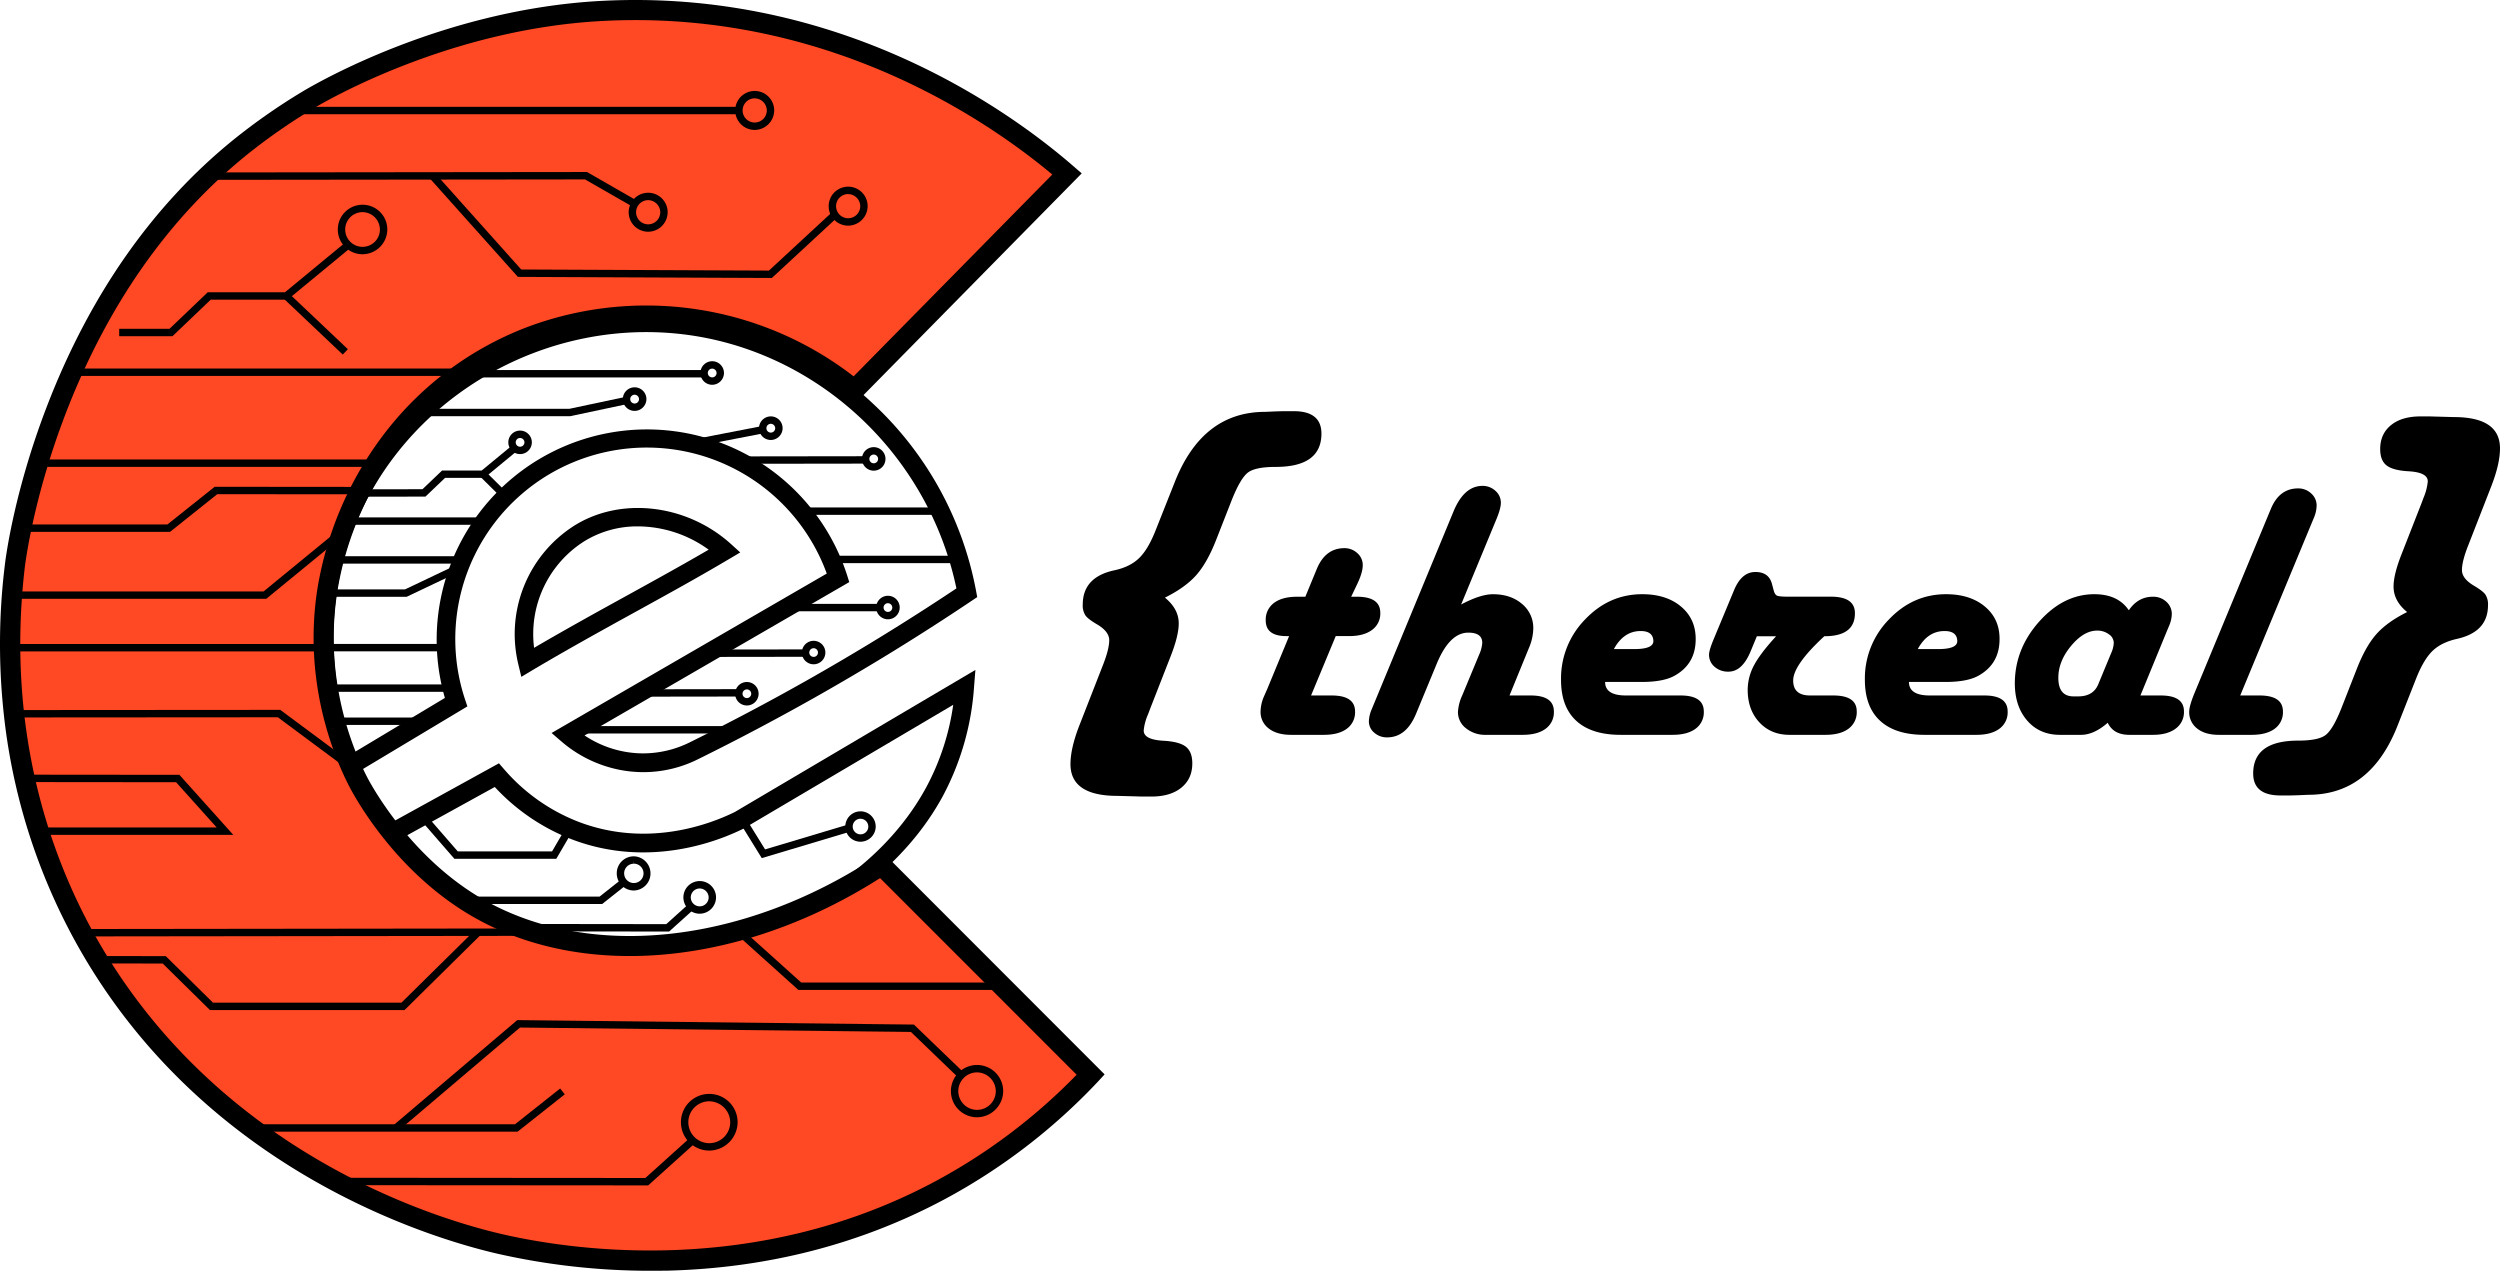 <svg xmlns="http://www.w3.org/2000/svg" viewBox="0 0 1352.34 687.4"><defs><style>.cls-1{isolation:isolate;}.cls-2{fill:#ff4824;}</style></defs><title>DoguakkayaayeniVarlık 14</title><g id="katman_2" data-name="katman 2"><g id="katman_1-2" data-name="katman 1"><g class="cls-1"><path d="M630.15,323.28q7.47,6.11,7.47,13.92,0,6.58-4.24,17.45L622.3,383l-1.24,3.3a28.58,28.58,0,0,0-2.37,8.67q-.26,5.13,10.71,5.73,8.6.49,12.08,3.24t3.48,9q0,8.3-5.91,13.12t-16.25,4.83h-5.1l-4.24-.13-9-.24q-25.41,0-25.4-17.21,0-8.55,4.85-21L596.53,360q3.48-8.79,3.49-13.68,0-4.52-6.11-8.3-5.22-3-6.72-5.06a9.85,9.85,0,0,1-1.49-5.92q0-14.9,17.18-18.56,8.46-1.83,13.38-6.65t9-15.32L635.38,261q14.94-38.2,49-38.21l5.61-.25,4.23-.12h5.6q14.94,0,15,12.09,0,18.06-24.78,18.06-11,0-15,3.06t-8.65,14.64l-8.47,21.61q-4.85,12.45-10.77,19.17T630.15,323.28Z"/><path d="M730.9,322.79H734q12.64,0,12.65,8.7a10.86,10.86,0,0,1-4.48,9.27q-4.49,3.33-12.35,3.32h-7.27l-13.35,32.13h11.15q12.66,0,12.65,8.69a10.92,10.92,0,0,1-4.43,9.28q-4.42,3.31-12.4,3.32H698.33q-7.58,0-12-3.42a11.08,11.08,0,0,1-4.44-9.27,21.35,21.35,0,0,1,1.8-8l1.89-4.3,11.75-28.42h-1.49q-11.16,0-11.16-8.49a11.16,11.16,0,0,1,4.44-9.43q4.43-3.36,12.4-3.37h4.58L711.38,310l1.09-2.64q4.68-10.83,14.75-10.84a10.06,10.06,0,0,1,7,2.69,8.47,8.47,0,0,1,2.94,6.49c0,2.48-.87,5.6-2.59,9.38Z"/><path d="M790.37,327q10.46-5.57,17.23-5.56,9.57,0,15.69,5.22A16.75,16.75,0,0,1,829.41,340,27.85,27.85,0,0,1,827,350.63l-10.45,25.58H828q12.56,0,12.55,8.69a10.94,10.94,0,0,1-4.43,9.28q-4.44,3.31-12.4,3.32h-20A16.34,16.34,0,0,1,793,393.94a10.93,10.93,0,0,1-4.34-8.74,24.53,24.53,0,0,1,2.3-9l9.16-22.07a18.89,18.89,0,0,0,1.69-6.35q0-5.57-7.57-5.56-10.15,0-17.13,17L766,386.08q-5.28,12.8-15.63,12.79a10.22,10.22,0,0,1-7-2.54,7.91,7.91,0,0,1-2.89-6.15,17.71,17.71,0,0,1,1.5-6.45l1.09-2.64,43.33-104.78q5.68-13.47,15.54-13.48a10.06,10.06,0,0,1,7,2.69,8.49,8.49,0,0,1,2.93,6.49q0,3.14-2.59,9.28Z"/><path d="M868.26,368.89q0,7.32,11.26,7.32H909.1q12.55,0,12.55,8.69a10.94,10.94,0,0,1-4.43,9.28q-4.44,3.31-12.4,3.32H876.63q-15.74,0-24-7.62t-8.21-22.26a45.55,45.55,0,0,1,13-32.52q13-13.68,30.92-13.67,13.05,0,21,6.69t7.92,17.62q0,13.18-11,19.53-6.07,3.62-18.13,3.62ZM873,351.11h11c7.11,0,10.56-1.52,10.36-4.59q-.3-5.17-6.87-5.17Q878.33,341.35,873,351.11Z"/><path d="M950.34,344.18l-3.39,8.2q-4.58,11-12,10.94a10.86,10.86,0,0,1-7.47-2.64,8.36,8.36,0,0,1-3-6.54c0-1.5.73-4,2.19-7.62L938,319.28q4.08-9.87,11.55-9.87t9.07,6.84l.8,3c.39,1.56,1,2.54,1.79,2.93s2.75.58,5.88.58h23.3q13.05,0,13,9,0,12.41-16.53,12.4l-1.1,1Q970,360,970,368.11t9.17,8.1h12.55q12.65,0,12.65,8.6a11,11,0,0,1-4.43,9.37q-4.44,3.31-12.4,3.32H968q-10,0-16.28-6.74t-6.33-17.48A28.22,28.22,0,0,1,948.75,360q3.38-6.45,12-15.82Z"/><path d="M1032.62,368.89q0,7.32,11.25,7.32h29.59q12.55,0,12.55,8.69a10.94,10.94,0,0,1-4.43,9.28q-4.44,3.31-12.41,3.32H1041q-15.75,0-24-7.62t-8.22-22.26a45.55,45.55,0,0,1,13-32.52q13-13.68,30.93-13.67,13,0,21,6.69t7.92,17.62q0,13.18-11,19.53-6.08,3.62-18.13,3.62Zm4.78-17.78h11c7.1,0,10.55-1.52,10.36-4.59q-.3-5.17-6.88-5.17Q1042.68,341.35,1037.4,351.11Z"/><path d="M1157.83,376.21h11q12.56,0,12.55,8.6a11,11,0,0,1-4.48,9.32q-4.49,3.38-12.35,3.37h-12.75q-8.57,0-11.65-6.54-7.47,6.54-14.45,6.54H1114.3q-11,0-17.68-7.67t-6.73-20.06q0-18.75,13.2-33.55t29.83-14.79q12.75,0,18.63,8.69,5-7.32,13-7.33a10.35,10.35,0,0,1,7.32,2.74,8.84,8.84,0,0,1,2.94,6.74,17.53,17.53,0,0,1-1.59,6.54l-1.1,2.64Zm-36.16.49h2.49q8.16,0,10.86-6.54l7-16.9a15,15,0,0,0,1.39-5.56,5.63,5.63,0,0,0-2.64-4.59,10.29,10.29,0,0,0-6.32-2q-7.28,0-14.15,8.3t-6.87,17.19Q1113.4,376.71,1121.67,376.7Z"/><path d="M1211.82,376.21h10.45q12.66,0,12.65,8.69a10.92,10.92,0,0,1-4.43,9.28q-4.42,3.31-12.4,3.32h-17.93q-7.37,0-11.65-3.42a11.12,11.12,0,0,1-4.29-9.18q0-3,2.89-10.06l40.24-97.07,1.1-2.63q4.58-10.93,14.64-10.94a10.08,10.08,0,0,1,7.12,2.73,8.65,8.65,0,0,1,2.94,6.55,18,18,0,0,1-1.49,6.64l-1.1,2.63Z"/><path d="M1302.11,331.08q-7.35-6-7.35-13.82,0-6.36,4.16-17.05l10.91-27.87,1.22-3.24a30,30,0,0,0,2.21-8.53q.24-5.06-10.54-5.65c-5.56-.32-9.47-1.38-11.76-3.18s-3.43-4.75-3.43-8.83q0-8.16,5.82-12.91t16-4.75h5l4.17.12,8.82.24q25,0,25,16.94,0,8.41-4.78,20.66l-12.37,31.71q-3.43,8.65-3.43,13.45,0,4.45,6,8.17c3.43,2,5.64,3.67,6.62,5a9.68,9.68,0,0,1,1.47,5.82q0,14.53-16.91,18.26-8.46,1.92-13.23,6.61t-8.82,15L1297,392.34q-14.7,37.59-48.27,37.59l-5.51.24-4.17.12h-5.51q-14.7,0-14.71-11.89,0-17.77,24.39-17.78c7.18,0,12.11-1,14.76-3s5.49-6.8,8.52-14.41l8.33-21.26q4.77-12.26,10.59-18.86T1302.11,331.08Z"/></g><path d="M282,366.13l-1.58-6.59a69.5,69.5,0,0,1,30-75.05c25.23-16,61-11.87,85,9.8l5,4.55-5.84,3.46c-16,9.51-32.51,18.6-50,28.24-18.39,10.13-37.4,20.62-56.81,32.13Zm63.14-81.39a54.5,54.5,0,0,0-29.32,8.2,59.38,59.38,0,0,0-26.91,57.49c17.39-10.18,34.4-19.55,50.91-28.65,15.15-8.35,29.57-16.3,43.52-24.44A65.47,65.47,0,0,0,345.16,284.74Z"/><path d="M186.14,422.1l-2.21-5.56c-8.82-22.28-26.36-80.75,1.26-142.09,31.13-69.17,106.27-111.93,182.72-104A179,179,0,0,1,472,218.13,184.77,184.77,0,0,1,528,319.7l.62,3.29-2.78,1.86c-27.55,18.5-56.18,36.14-85.08,52.45-20.62,11.64-41.84,22.86-63.06,33.33a66,66,0,0,1-43.83,5.52,68.52,68.52,0,0,1-30.1-15l-5.4-4.65,148.86-86.24a103.6,103.6,0,0,0-195.7,68l1.29,3.86ZM316.2,397.83a57.44,57.44,0,0,0,30.39,9.69,56.77,56.77,0,0,0,26.6-6c21.05-10.4,42.1-21.53,62.56-33.07,27.7-15.63,55.14-32.5,81.61-50.16-15.4-73.66-76.84-130.08-150.5-137.75-72.17-7.5-143.06,32.82-172.42,98.05-24,53.25-11.78,104.37-3.18,128.58l49.4-29.63A113.75,113.75,0,0,1,458.18,311l1.22,3.88Z"/><path d="M342.68,521.64c-26.83,0-52.61-5.54-75-16.5-23.15-11.33-43.31-28.66-59.91-51.49L204.39,449l65.51-36.1,2.69,3.1a101.49,101.49,0,0,0,40.9,28.75c37.29,14,71.07.87,84-5.51l130.14-76.85-.77,9.73a146.33,146.33,0,0,1-16.78,58.38C490,467.66,451.43,497.41,404.2,512.12A207.52,207.52,0,0,1,342.68,521.64ZM219.43,452.29c14.93,19.21,32.64,33.91,52.72,43.74,77.65,38,189,3.82,229-70.36a133.09,133.09,0,0,0,14.48-44.41l-113.3,66.9-.17.09c-14,6.94-51.09,21.42-92.26,6a111.26,111.26,0,0,1-42.26-28.54Z"/><g id="katman_1-2-2" data-name="katman 1-2-2"><path d="M342.87,481.71h-.14a9.25,9.25,0,0,1-9.1-9.39,9.14,9.14,0,0,1,2.75-6.48,9.27,9.27,0,0,1,6.51-2.62H343a9.25,9.25,0,0,1-.16,18.49Zm-.07-14.49a5.17,5.17,0,0,0-5.17,5.12v0a5.24,5.24,0,1,0,10.48.17,5.26,5.26,0,0,0-5.16-5.33l-.08-2,0,2Z"/><rect x="256.73" y="200.17" width="124.17" height="4"/><path d="M385.18,208.14a6.37,6.37,0,1,1,6.44-6.37A6.41,6.41,0,0,1,385.18,208.14Zm0-8.74a2.37,2.37,0,1,0,2.44,2.37A2.4,2.4,0,0,0,385.18,199.4Z"/><path d="M343.23,222.27a6.38,6.38,0,1,1,6.44-6.38A6.42,6.42,0,0,1,343.23,222.27Zm0-8.75a2.38,2.38,0,1,0,2.44,2.37A2.42,2.42,0,0,0,343.23,213.52Z"/><polygon points="308.35 225.15 228.07 225.15 228.07 221.15 307.93 221.15 338.29 214.71 339.12 218.62 308.35 225.15"/><path d="M416.9,238a6.38,6.38,0,1,1,6.44-6.38A6.42,6.42,0,0,1,416.9,238Zm0-8.75a2.38,2.38,0,1,0,2.44,2.37A2.41,2.41,0,0,0,416.9,229.25Z"/><rect x="189.65" y="279.88" width="70.85" height="4"/><rect x="436.26" y="274.5" width="70.85" height="4"/><rect x="450.09" y="300.62" width="70.85" height="4"/><rect x="310.27" y="392.77" width="85.54" height="4"/><rect x="401.69" y="246.8" width="67.11" height="4" transform="translate(-0.36 0.64) rotate(-0.08)"/><rect x="343.3" y="372.8" width="55.58" height="4" transform="translate(-0.55 0.54) rotate(-0.08)"/><rect x="381.71" y="351.29" width="54.56" height="4" transform="translate(-0.52 0.6) rotate(-0.08)"/><rect x="425.77" y="326.66" width="50.46" height="4"/><polygon points="195.46 268.69 195.46 264.69 228.54 264.63 239.14 254.51 260.58 254.51 277.1 240.88 279.64 243.96 262.01 258.51 240.74 258.51 230.15 268.63 195.46 268.69"/><rect x="265.55" y="253.89" width="4" height="17.64" transform="translate(-107.37 268.23) rotate(-45.32)"/><rect x="180.95" y="300.88" width="69.49" height="4"/><polygon points="219.95 322.84 178.66 322.84 178.66 318.84 219.05 318.84 246.33 305.86 248.05 309.47 219.95 322.84"/><rect x="176.06" y="348.33" width="65.67" height="4"/><rect x="176.61" y="370.23" width="67.67" height="4"/><polygon points="183.14 392.16 183.13 388.16 229.93 388.12 229.95 392.12 183.14 392.16"/><polygon points="300.92 464.55 245.8 464.55 229.03 445.27 213.97 451.39 212.46 447.69 230.18 440.49 247.62 460.55 298.63 460.55 306.24 447.5 309.7 449.52 300.92 464.55"/><polygon points="412.07 464.19 400.51 445.47 403.91 443.37 413.86 459.47 459.41 445.83 460.56 449.66 412.07 464.19"/><path d="M465.38,455.32a8.22,8.22,0,1,1,8.32-8.21A8.27,8.27,0,0,1,465.38,455.32Zm0-12.43a4.22,4.22,0,1,0,4.32,4.22A4.27,4.27,0,0,0,465.38,442.89Z"/><polygon points="325.73 489.01 250.69 489.01 250.69 485.01 324.33 485.01 336.57 475.32 339.05 478.46 325.73 489.01"/><path d="M378.4,494.26a8.83,8.83,0,1,1,8.93-8.83A8.89,8.89,0,0,1,378.4,494.26Zm0-13.65a4.83,4.83,0,1,0,4.93,4.82A4.88,4.88,0,0,0,378.4,480.61Z"/><polygon points="361.94 503.91 271.35 503.79 271.35 499.79 360.4 499.9 372.61 488.9 375.29 491.88 361.94 503.91"/></g><rect x="378.34" y="233.79" width="34.09" height="4" transform="translate(-37.67 79.61) rotate(-10.98)"/><path d="M404,381.62a6.35,6.35,0,1,1,6.36-6.35A6.36,6.36,0,0,1,404,381.62Zm0-8.7a2.35,2.35,0,1,0,2.36,2.35A2.35,2.35,0,0,0,404,372.92Z"/><path d="M440.11,359.34a6.35,6.35,0,1,1,6.36-6.35A6.36,6.36,0,0,1,440.11,359.34Zm0-8.7a2.35,2.35,0,1,0,2.36,2.35A2.35,2.35,0,0,0,440.11,350.64Z"/><path d="M480.33,335a6.36,6.36,0,1,1,6.35-6.36A6.37,6.37,0,0,1,480.33,335Zm0-8.71a2.36,2.36,0,1,0,2.35,2.35A2.36,2.36,0,0,0,480.33,326.31Z"/><path d="M472.64,254.6a6.36,6.36,0,1,1,6.35-6.35A6.36,6.36,0,0,1,472.64,254.6Zm0-8.71a2.36,2.36,0,1,0,2.35,2.36A2.36,2.36,0,0,0,472.64,245.89Z"/><path d="M281.34,245.64a6.36,6.36,0,1,1,6.35-6.35A6.36,6.36,0,0,1,281.34,245.64Zm0-8.71a2.36,2.36,0,1,0,2.35,2.36A2.36,2.36,0,0,0,281.34,236.93Z"/><path d="M314.14,597.88h-.26A16.16,16.16,0,0,1,298,581.49a16,16,0,0,1,16-15.89h.39a16.14,16.14,0,0,1-.24,32.28ZM314,569.6a12,12,0,0,0-12,11.88v.07a12.17,12.17,0,0,0,11.95,12.33h.2a12.14,12.14,0,0,0,.18-24.28H314Z"/><path class="cls-2" d="M577.21,94.05C557,76.5,462.83-1.44,325.29,5.93,239.72,10.52,171.38,51.2,166.21,54.32a326.11,326.11,0,0,0-36.28,25.32C26.27,163.58,8.77,299.48,8,306.43,4.91,333.05-3.64,418.05,46,507.53c70.91,127.8,202.77,160.39,224.54,165.4,29.39,6.75,133.36,26.62,237.32-28.77A319.93,319.93,0,0,0,590,581.24L476.8,468c-73.89,48.65-160.67,57.93-220.89,21.58C216.65,465.84,196,427.13,193.85,423c-4.53-8.71-25.11-50.2-16.8-103.56,8.18-52.62,43.72-112.15,109.9-137.35a177.44,177.44,0,0,1,175.25,28.8Q519.71,152.45,577.21,94.05Z"/><path d="M351.81,687.4a373.37,373.37,0,0,1-82.49-9.17c-36.26-8.35-159.87-45.13-228.08-168.06A327.91,327.91,0,0,1,1.81,384,350.78,350.78,0,0,1,2.6,305.8C2.76,304.29,7,267.63,25.3,220,48.49,159.65,82.54,111,126.5,75.42a333.85,333.85,0,0,1,36.9-25.76C170.93,45.12,239.51,5.09,325,.5,454.87-6.46,547.13,60.73,580.77,90l4.37,3.79-4.06,4.12-115,116.84-3.48,3.54-3.84-3.15a172.49,172.49,0,0,0-169.88-27.92c-67.21,25.59-99.06,85.54-106.45,133.1-7.46,47.91,8.88,86.05,16.25,100.22,2.18,4.2,22.45,41.7,60.05,64.44,57.83,34.91,142.26,26.48,215.09-21.47l3.7-2.44,120,120.1L594,585a324.34,324.34,0,0,1-83.54,64c-45.1,24-95.25,36.93-149,38.33Q356.6,687.4,351.81,687.4ZM343.7,10.87q-8.93,0-18.12.49C242.73,15.8,176.31,54.57,169,59a323.55,323.55,0,0,0-35.68,24.91c-42.45,34.37-75.39,81.47-97.88,140-17.83,46.37-22,82.8-22.05,83.17C3,396.25,28,463.87,50.75,504.89c66,119,185.85,154.65,221,162.74,37.92,8.71,136.59,23.39,233.55-28.27a313.36,313.36,0,0,0,77.1-58L476.06,475c-43.71,27.86-91.35,42.15-135.42,42.15-32,0-62.13-7.53-87.54-22.87-39.31-23.77-60.27-61.42-64.08-68.72-7.86-15.13-25.3-55.82-17.34-106.91a188.25,188.25,0,0,1,34.19-81.35A176.34,176.34,0,0,1,285,177a183.41,183.41,0,0,1,176.75,26.58Q515.49,149,569.23,94.4C535.25,66,454.94,10.87,343.7,10.87Z"/><rect x="157.45" y="57.79" width="242" height="4"/><path d="M408.12,70.28a10.54,10.54,0,1,1,10.67-10.54A10.61,10.61,0,0,1,408.12,70.28Zm0-17.08a6.54,6.54,0,1,0,6.67,6.54A6.61,6.61,0,0,0,408.12,53.2Z"/><path d="M350.5,125.35a10.54,10.54,0,1,1,10.66-10.54A10.61,10.61,0,0,1,350.5,125.35Zm0-17.08a6.54,6.54,0,1,0,6.66,6.54A6.61,6.61,0,0,0,350.5,108.27Z"/><polygon points="417.52 150.37 280.15 149.78 232.39 96.38 235.38 93.72 281.94 145.78 415.95 146.37 450.1 114.76 452.81 117.7 417.52 150.37"/><polygon points="342.3 111.88 316.46 97.05 113.54 97.28 113.53 93.28 317.53 93.05 344.29 108.42 342.3 111.88"/><path d="M458.67,122.06a10.54,10.54,0,1,1,10.67-10.54A10.62,10.62,0,0,1,458.67,122.06Zm0-17.08a6.54,6.54,0,1,0,6.67,6.54A6.62,6.62,0,0,0,458.67,105Z"/><rect x="38.93" y="199.35" width="211.51" height="4"/><polygon points="93.29 181.87 64.48 181.87 64.48 177.87 91.68 177.87 112.37 158.1 154.15 158.1 186.93 131.06 189.48 134.14 155.58 162.1 113.98 162.1 93.29 181.87"/><path d="M195.93,137.53a13.39,13.39,0,1,1,13.58-13.39A13.49,13.49,0,0,1,195.93,137.53Zm0-22.78a9.39,9.39,0,1,0,9.58,9.39A9.49,9.49,0,0,0,195.93,114.75Z"/><rect x="168.82" y="153.23" width="4" height="44" transform="translate(-73.87 178.71) rotate(-46.55)"/><rect x="20.54" y="248.55" width="182.77" height="4"/><polygon points="91.97 287.7 11.53 287.7 11.53 283.7 90.56 283.7 116.13 263.32 194.83 263.39 194.82 267.39 117.52 267.32 91.97 287.7"/><polygon points="144.01 323.93 6.46 323.93 6.46 319.93 142.58 319.93 183.95 286.01 186.48 289.11 144.01 323.93"/><rect x="5.43" y="348.37" width="169.75" height="4"/><polygon points="188.8 416.6 150.28 388 7.54 388.1 7.53 384.1 151.61 384 191.19 413.39 188.8 416.6"/><polygon points="126.18 451.6 21 451.6 21 447.6 117.21 447.6 95.25 423.13 13.26 423.05 13.27 419.05 97.04 419.13 126.18 451.6"/><rect x="44.35" y="502.39" width="244.72" height="4" transform="translate(-0.62 0.2) rotate(-0.07)"/><polygon points="218.82 546.38 113.58 546.38 88.02 521.21 52.75 521.15 52.76 517.15 89.67 517.21 115.22 542.38 217.17 542.38 257.2 502.88 260.01 505.72 218.82 546.38"/><polygon points="542.78 535.48 431.87 535.48 397.94 504.97 400.61 501.99 433.4 531.48 542.78 531.48 542.78 535.48"/><path d="M528.33,604.37a14.14,14.14,0,1,1,14.33-14.14A14.25,14.25,0,0,1,528.33,604.37Zm0-24.28a10.14,10.14,0,1,0,10.33,10.14A10.25,10.25,0,0,0,528.33,580.09Z"/><polygon points="215.5 611.67 212.91 608.63 279.82 551.81 280.57 551.82 494.36 554.23 521.21 580.07 518.44 582.95 492.73 558.21 281.27 555.83 215.5 611.67"/><polygon points="280 612.15 134.16 612.15 134.16 608.15 278.61 608.15 303.01 588.81 305.5 591.95 280 612.15"/><path d="M383.5,622.39A15.33,15.33,0,1,1,399,607.06,15.46,15.46,0,0,1,383.5,622.39Zm0-26.66A11.33,11.33,0,1,0,395,607.06,11.45,11.45,0,0,0,383.5,595.73Z"/><polygon points="350.63 641.22 349.86 641.22 181.86 641.1 181.87 637.1 349.1 637.22 373.48 615.25 376.15 618.23 350.63 641.22"/></g></g></svg>